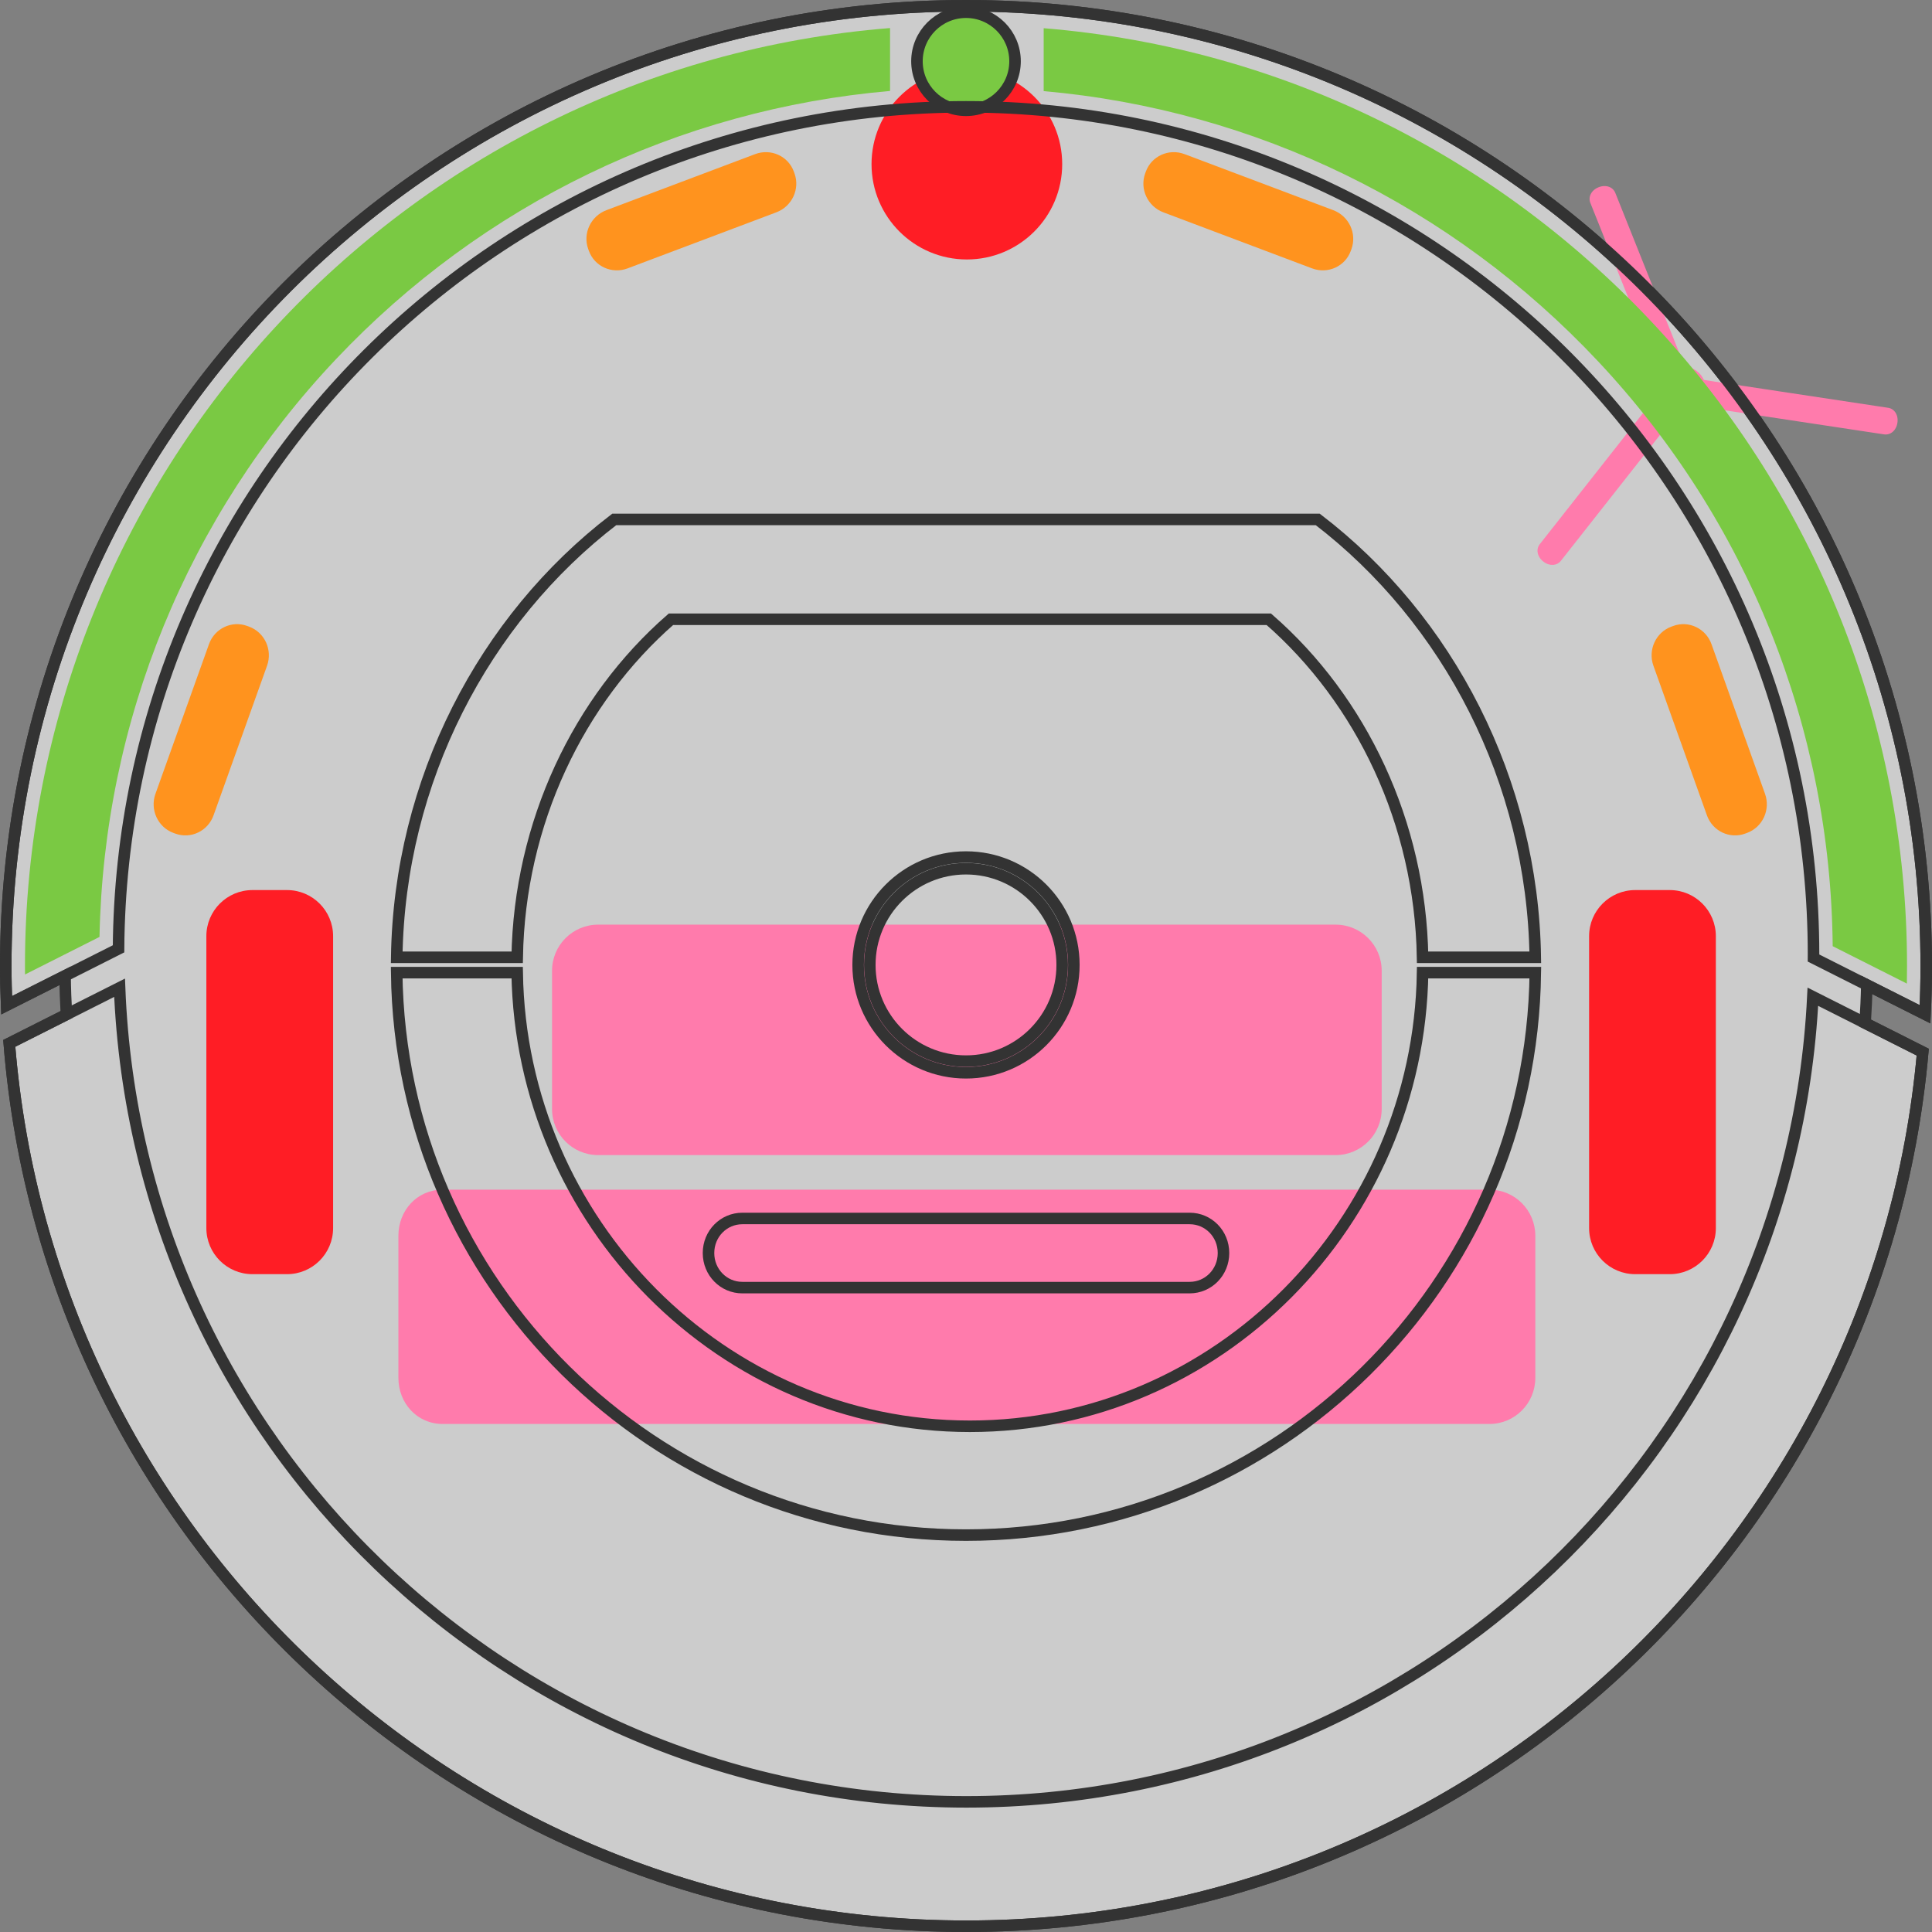 <?xml version="1.0" encoding="utf-8"?>
<!-- Generator: Adobe Illustrator 16.0.0, SVG Export Plug-In . SVG Version: 6.00 Build 0)  -->
<!DOCTYPE svg PUBLIC "-//W3C//DTD SVG 1.0//EN" "http://www.w3.org/TR/2001/REC-SVG-20010904/DTD/svg10.dtd">
<svg version="1.0" xmlns="http://www.w3.org/2000/svg" xmlns:xlink="http://www.w3.org/1999/xlink" x="0px" y="0px" width="503px"
	 height="503px" viewBox="0 0 503 503" enable-background="new 0 0 503 503" xml:space="preserve">
<rect x="0" y="0" width="503" height="503" fill="#808080" stroke="none"/>
<g id="Background">
	<g opacity="0.6">
		<g>
			<path fill="#FFFFFF" d="M501.187,264.061c0.206-4.161,0.313-8.348,0.313-12.561c0-138.071-111.929-250-250-250
				s-250,111.929-250,250c0,3.424,0.088,6.828,0.225,10.219l15.215-7.67c0.04,3.382,0.167,6.744,0.349,10.09l-14.878,7.5
				C12.667,400.291,120.31,501.5,251.601,501.5c130.511,0,237.646-100.015,248.988-227.576l-15-7.561
				c0.21-3.297,0.368-6.608,0.44-9.941L501.187,264.061z"/>
		</g>
		<g>
			<path fill="none" stroke="#000000" stroke-width="3" stroke-miterlimit="10" d="M501.187,264.061
				c0.206-4.161,0.313-8.348,0.313-12.561c0-138.071-111.929-250-250-250s-250,111.929-250,250c0,3.424,0.088,6.828,0.225,10.219
				l15.215-7.67c0.04,3.382,0.167,6.744,0.349,10.09l-14.878,7.5C12.667,400.291,120.31,501.5,251.601,501.5
				c130.511,0,237.646-100.015,248.988-227.576l-15-7.561c0.21-3.297,0.368-6.608,0.44-9.941L501.187,264.061z"/>
		</g>
	</g>
</g>
<g id="CliffDetectors">
	<path id="CliffLeft" fill="#FF931E" d="M55.595,212.277c-1.473,4.117-5.945,6.24-9.991,4.741l-0.473-0.175
		c-4.046-1.499-6.132-6.051-4.66-10.168l13.933-38.955c1.473-4.117,5.945-6.24,9.991-4.741l0.473,0.175
		c4.046,1.499,6.132,6.051,4.66,10.168L55.595,212.277z"/>
	<path id="CliffRight" fill="#FF931E" d="M444.404,212.277c1.473,4.117,5.945,6.24,9.991,4.741l0.473-0.175
		c4.046-1.499,6.132-6.051,4.66-10.168l-13.933-38.955c-1.473-4.117-5.945-6.24-9.991-4.741l-0.473,0.175
		c-4.046,1.499-6.132,6.051-4.66,10.168L444.404,212.277z"/>
	<path id="CliffFrontLeft" fill="#FF931E" d="M163.401,69.872c-4.091,1.542-8.604-0.494-10.08-4.547l-0.173-0.474
		c-1.477-4.054,0.644-8.59,4.735-10.133l38.713-14.591c4.091-1.542,8.604,0.494,10.08,4.547l0.173,0.474
		c1.477,4.054-0.644,8.59-4.735,10.133L163.401,69.872z"/>
	<path id="CliffFrontRight" fill="#FF931E" d="M341.598,69.872c4.091,1.542,8.604-0.494,10.08-4.547l0.173-0.474
		c1.477-4.054-0.645-8.59-4.735-10.133l-38.714-14.591c-4.091-1.542-8.604,0.494-10.08,4.547l-0.173,0.474
		c-1.477,4.054,0.645,8.59,4.735,10.133L341.598,69.872z"/>
</g>
<g id="Wheels">
	<path id="WheelRight" fill="#FF1D25" d="M446.725,319.732c0,6.627-5.373,12-12,12h-9c-6.627,0-12-5.373-12-12v-76
		c0-6.627,5.373-12,12-12h9c6.627,0,12,5.373,12,12V319.732z"/>
	<path id="WheelLeft" fill="#FF1D25" d="M86.725,319.732c0,6.627-5.373,12-12,12h-9c-6.627,0-12-5.373-12-12v-76
		c0-6.627,5.373-12,12-12h9c6.627,0,12,5.373,12,12V319.732z"/>
	<circle id="CasterWheel" fill="#FF1D25" cx="251.725" cy="42.732" r="24.82"/>
</g>
<g id="Motors">
	<path id="MainBrush" fill="#FF7BAC" d="M399.725,358.732c0,6.627-5.344,12-11.937,12H115.225c-6.593,0-11.5-5.373-11.5-12v-37
		c0-6.627,4.907-12,11.5-12h272.563c6.593,0,11.937,5.373,11.937,12V358.732z"/>
	<path id="Vacuum" fill="#FF7BAC" d="M359.725,288.732c0,6.627-5.373,12-12,12h-192c-6.627,0-12-5.373-12-12v-36
		c0-6.627,5.373-12,12-12h192c6.627,0,12,5.373,12,12V288.732z"/>
	<path id="SideBrush" fill="#FF7BAC" d="M406.38,146.012l30.509-38.754c0.125,0.027,0.25,0.058,0.378,0.077
		c1.884,0.285,3.692-0.342,4.986-1.547l48.274,7.301c1.626,0.246,3.159-0.968,3.468-3.015c0.31-2.048-0.795-3.66-2.421-3.906
		l-47.953-7.252c-0.814-1.781-2.479-3.131-4.56-3.445c-0.147-0.022-0.294-0.033-0.441-0.044l-18.073-45.21
		c-0.611-1.526-2.434-2.234-4.356-1.466c-1.923,0.769-2.754,2.538-2.144,4.064l18.542,46.383c-0.164,0.414-0.288,0.85-0.357,1.308
		c-0.076,0.503-0.08,1-0.033,1.484c-0.13,0.112-0.255,0.233-0.365,0.372l-30.954,39.322c-1.017,1.292-0.719,3.225,0.909,4.505
		C403.414,147.469,405.363,147.304,406.38,146.012z"/>
</g>
<g id="Bumpers">
	<path id="BumperLeft" fill="#7AC943" d="M6.512,253.706c-0.008-0.75-0.012-1.484-0.012-2.206C6.5,123.67,105,17.416,231.725,7.303
		v16.378c-55.018,4.78-106.08,29.456-144.223,69.804c-38.68,40.916-60.486,94.233-61.598,150.445L6.512,253.706z"/>
	<path id="BumperRight" fill="#7AC943" d="M477.145,246.342c-0.525-56.785-22.148-110.76-61.023-152.206
		c-38.102-40.621-89.227-65.514-144.396-70.417V7.342C398.196,17.673,496.5,123.907,496.5,251.5c0,1.515-0.015,3.043-0.043,4.578
		L477.145,246.342z"/>
	<circle id="WallSensor" fill="#7AC943" cx="251.5" cy="15.949" r="12.5"/>
</g>
<g id="Roomba">
	<path fill="none" stroke="#333333" stroke-width="3" stroke-miterlimit="10" d="M30.864,247.029
		C31.637,125.827,130.116,27.81,251.5,27.81c121.863,0,220.654,98.791,220.654,220.655c0,0.319-0.011,0.636-0.012,0.956
		l29.044,14.641c0.206-4.161,0.313-8.348,0.313-12.561c0-138.071-111.929-250-250-250s-250,111.929-250,250
		c0,3.424,0.088,6.828,0.225,10.219L30.864,247.029z"/>
	<path fill="none" stroke="#333333" stroke-width="3" stroke-miterlimit="10" d="M471.981,259.502
		c-5.752,116.734-102.218,209.616-220.38,209.616c-118.95,0-215.9-94.128-220.468-211.958L2.411,271.639
		C12.667,400.291,120.31,501.5,251.601,501.5c130.511,0,237.646-100.015,248.988-227.576L471.981,259.502z"/>
	<path fill="none" stroke="#333333" stroke-width="3" stroke-miterlimit="10" d="M318.54,326.232c0,5.029-3.943,9-8.808,9H193.27
		c-4.865,0-8.809-3.971-8.809-9l0,0c0-5.03,3.943-9,8.809-9h116.462C314.597,317.232,318.54,321.202,318.54,326.232L318.54,326.232z
		"/>
	<circle fill="none" stroke="#333333" stroke-width="3" stroke-miterlimit="10" cx="251.5" cy="15.949" r="12.769"/>
	<circle fill="none" stroke="#333333" stroke-width="3" stroke-miterlimit="10" cx="251.5" cy="251.219" r="28.081"/>
	<circle fill="none" stroke="#333333" stroke-width="3" stroke-miterlimit="10" cx="251.5" cy="251.219" r="25.045"/>
	<path fill="none" stroke="#333333" stroke-width="3" stroke-miterlimit="10" d="M134.653,249.232c0.594-35,15.953-67,40.024-88
		h155.669c24.072,21,39.431,53,40.025,88h29.341c-0.688-46-22.673-88-56.634-114H159.922c-33.96,26-55.947,68-56.634,114H134.653z"
		/>
	<path fill="none" stroke="#333333" stroke-width="3" stroke-miterlimit="10" d="M370.376,253.232
		c-1.018,65-53.393,118.102-117.865,118.102s-116.846-53.102-117.863-118.102h-31.371c0.971,81,66.954,146.436,148.223,146.436
		c81.269,0,147.251-65.436,148.222-146.436H370.376z"/>
</g>
</svg>

